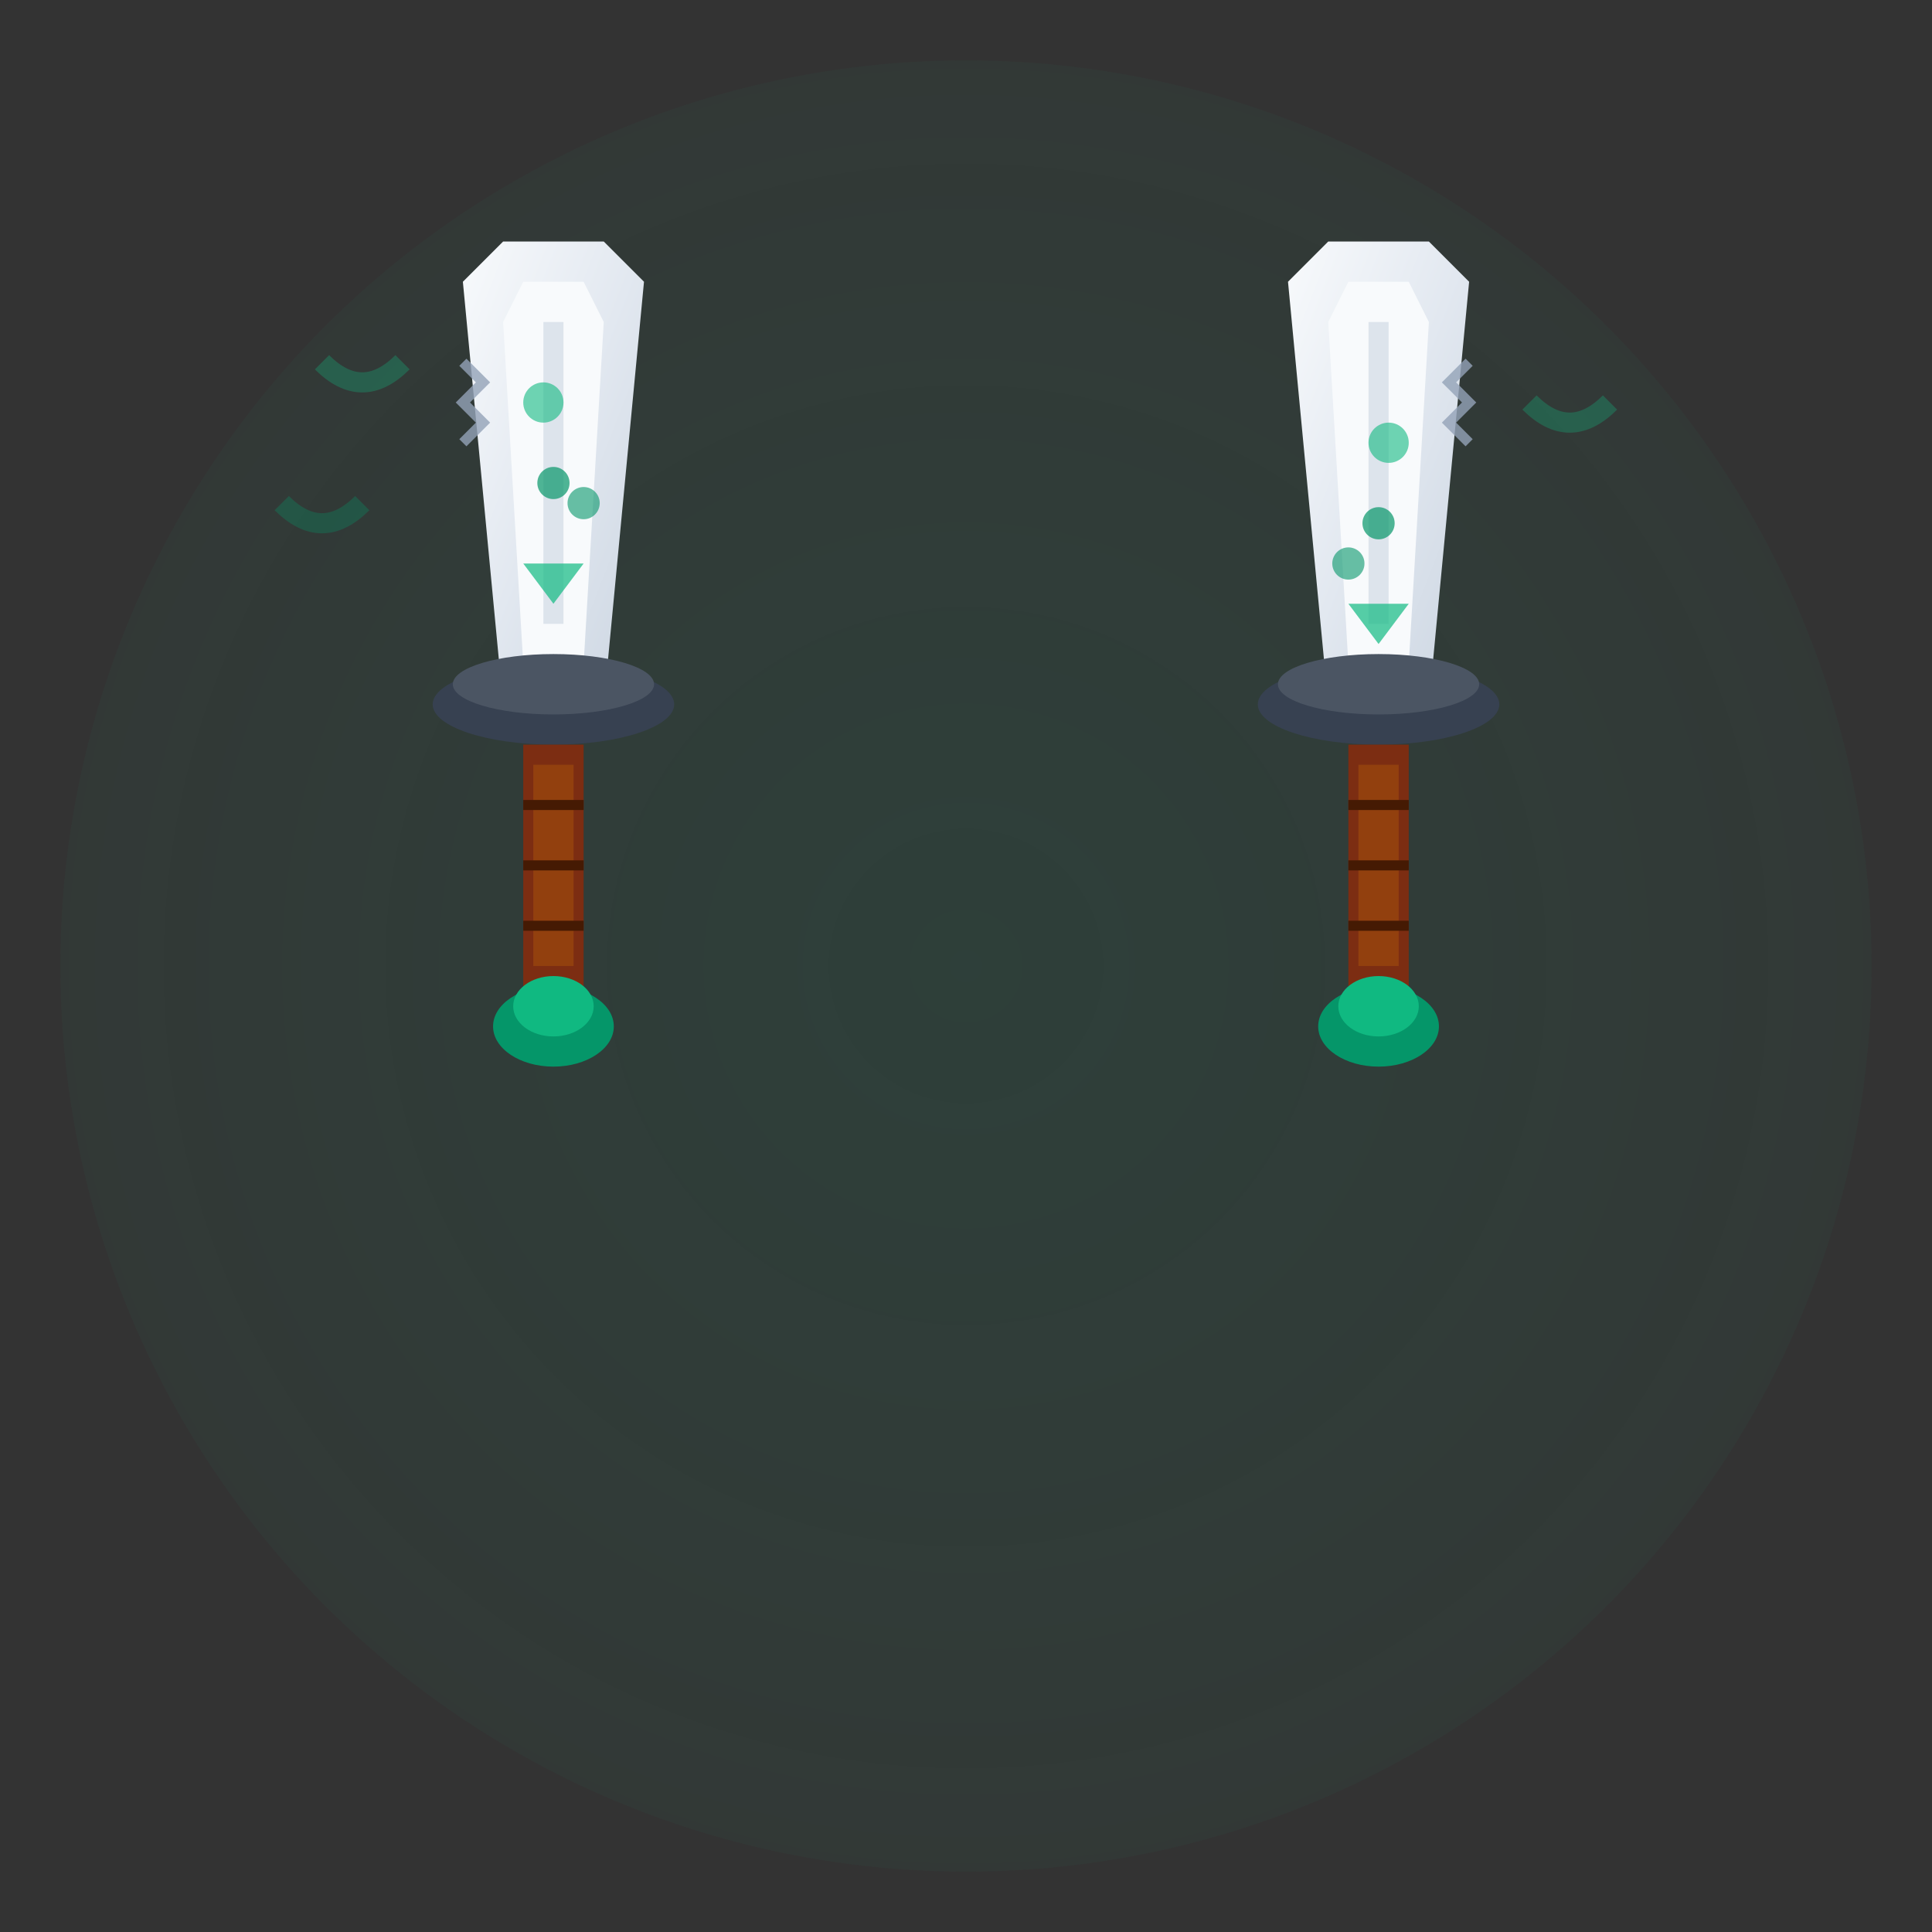 <svg xmlns="http://www.w3.org/2000/svg" width="96" height="96" viewBox="0 0 96 96">
  <rect x="0" y="0" width="96" height="96" fill="#333333" stroke="none"/>
  <defs>
    <linearGradient id="bladeGrad" x1="0%" y1="0%" x2="100%" y2="100%">
      <stop offset="0%" stop-color="#f8fafc"/>
      <stop offset="50%" stop-color="#e2e8f0"/>
      <stop offset="100%" stop-color="#cbd5e1"/>
    </linearGradient>
    <radialGradient id="daggerGlow" cx="50%" cy="50%" r="50%">
      <stop offset="0%" stop-color="#059669" stop-opacity="0.3"/>
      <stop offset="100%" stop-color="#10b981" stop-opacity="0.1"/>
    </radialGradient>
  </defs>
  
  <!-- Background glow -->
  <circle cx="48" cy="48" r="45" fill="url(#daggerGlow)" opacity="0.4"/>
  
  <!-- Left dagger -->
  <!-- Blade -->
  <path d="M25 12 L30 12 L32 14 L30 35 L25 35 L23 14 Z" fill="url(#bladeGrad)"/>
  <path d="M26 14 L29 14 L30 16 L29 33 L26 33 L25 16 Z" fill="#f8fafc"/>
  
  <!-- Blade fuller -->
  <rect x="27" y="16" width="1" height="15" fill="#cbd5e1" opacity="0.6"/>
  
  <!-- Cross guard -->
  <ellipse cx="27.5" cy="35" rx="6" ry="2" fill="#374151"/>
  <ellipse cx="27.5" cy="34" rx="5" ry="1.5" fill="#4b5563"/>
  
  <!-- Handle -->
  <rect x="26" y="37" width="3" height="12" fill="#7c2d12"/>
  <rect x="26.5" y="38" width="2" height="10" fill="#92400e"/>
  
  <!-- Handle wrap -->
  <path d="M26 40 L29 40" stroke="#451a03" stroke-width="0.5"/>
  <path d="M26 43 L29 43" stroke="#451a03" stroke-width="0.5"/>
  <path d="M26 46 L29 46" stroke="#451a03" stroke-width="0.5"/>
  
  <!-- Pommel -->
  <ellipse cx="27.5" cy="51" rx="3" ry="2" fill="#059669"/>
  <ellipse cx="27.5" cy="50" rx="2" ry="1.5" fill="#10b981"/>
  
  <!-- Right dagger -->
  <!-- Blade -->
  <path d="M66 12 L71 12 L73 14 L71 35 L66 35 L64 14 Z" fill="url(#bladeGrad)"/>
  <path d="M67 14 L70 14 L71 16 L70 33 L67 33 L66 16 Z" fill="#f8fafc"/>
  
  <!-- Blade fuller -->
  <rect x="68" y="16" width="1" height="15" fill="#cbd5e1" opacity="0.6"/>
  
  <!-- Cross guard -->
  <ellipse cx="68.5" cy="35" rx="6" ry="2" fill="#374151"/>
  <ellipse cx="68.5" cy="34" rx="5" ry="1.5" fill="#4b5563"/>
  
  <!-- Handle -->
  <rect x="67" y="37" width="3" height="12" fill="#7c2d12"/>
  <rect x="67.5" y="38" width="2" height="10" fill="#92400e"/>
  
  <!-- Handle wrap -->
  <path d="M67 40 L70 40" stroke="#451a03" stroke-width="0.5"/>
  <path d="M67 43 L70 43" stroke="#451a03" stroke-width="0.5"/>
  <path d="M67 46 L70 46" stroke="#451a03" stroke-width="0.5"/>
  
  <!-- Pommel -->
  <ellipse cx="68.5" cy="51" rx="3" ry="2" fill="#059669"/>
  <ellipse cx="68.5" cy="50" rx="2" ry="1.5" fill="#10b981"/>
  
  <!-- Poison droplets -->
  <g opacity="0.6">
    <circle cx="27" cy="20" r="1" fill="#10b981"/>
    <circle cx="69" cy="22" r="1" fill="#10b981"/>
    <circle cx="29" cy="25" r="0.8" fill="#059669"/>
    <circle cx="67" cy="28" r="0.8" fill="#059669"/>
  </g>
  
  <!-- Serrated edges -->
  <g opacity="0.8">
    <path d="M23 18 L24 19 L23 20 L24 21 L23 22" stroke="#94a3b8" stroke-width="0.5" fill="none"/>
    <path d="M73 18 L72 19 L73 20 L72 21 L73 22" stroke="#94a3b8" stroke-width="0.5" fill="none"/>
  </g>
  
  <!-- Magical runes -->
  <g opacity="0.7">
    <circle cx="27.5" cy="24" r="0.8" fill="#059669"/>
    <path d="M26 28 L29 28 L27.5 30 Z" fill="#10b981"/>
    <circle cx="68.5" cy="26" r="0.8" fill="#059669"/>
    <path d="M67 30 L70 30 L68.5 32 Z" fill="#10b981"/>
  </g>
  
  <!-- Throwing motion trails -->
  <g opacity="0.3">
    <path d="M20 18 Q18 20 16 18" stroke="#10b981" stroke-width="1" fill="none"/>
    <path d="M76 20 Q78 22 80 20" stroke="#10b981" stroke-width="1" fill="none"/>
    <path d="M18 25 Q16 27 14 25" stroke="#059669" stroke-width="1" fill="none"/>
  </g>
</svg>

